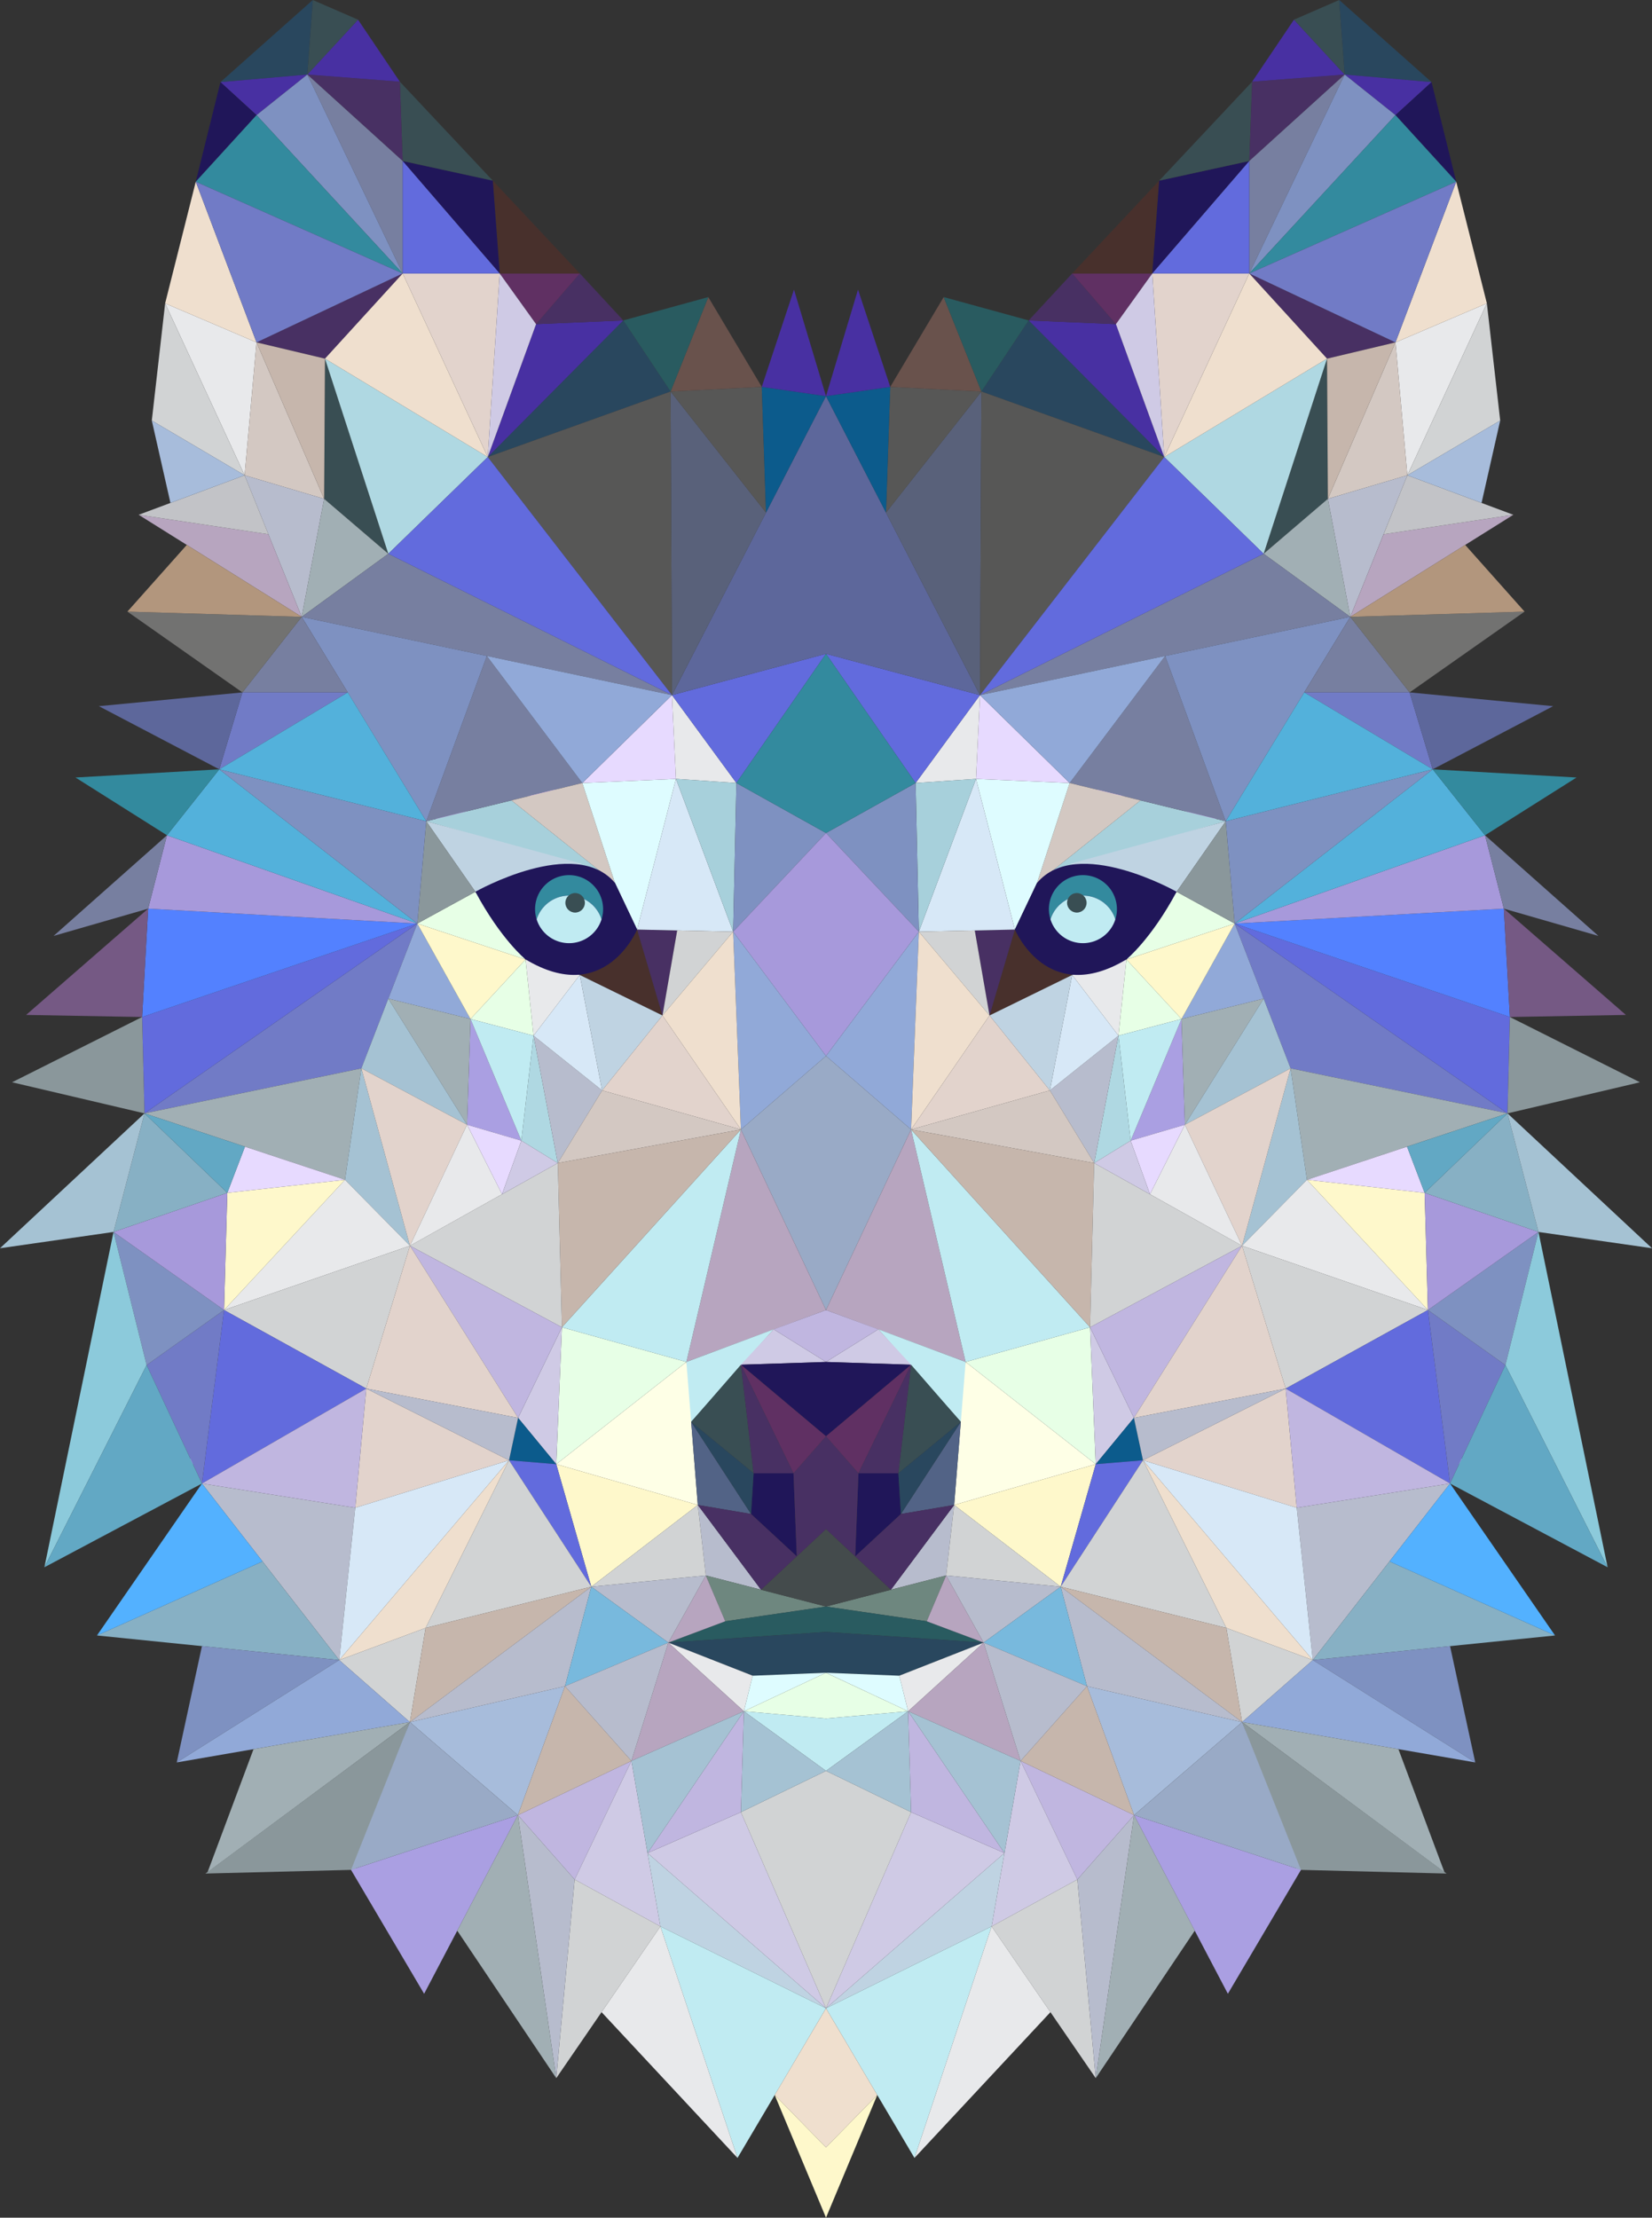 <svg xmlns="http://www.w3.org/2000/svg" viewBox="0 0 429.86 576.96"><rect x="0" y="0" width="429.86" height="576.96" fill="#333333" stroke="none"/><defs><style>.cls-1{fill:#e796ff;}.cls-2{fill:#29475e;}.cls-3{fill:#4830a2;}.cls-4{fill:#483063;}.cls-5{fill:#603063;}.cls-6{fill:#48302c;}.cls-7{fill:#201659;}.cls-8{fill:#394e53;}.cls-9{fill:#afd8e2;}.cls-10{fill:#efdfce;}.cls-11{fill:#e2d3cc;}.cls-12{fill:#cfcae5;}.cls-13{fill:#e8e9eb;}.cls-14{fill:#d3c8c2;}.cls-15{fill:#c6b6ac;}.cls-16{fill:#b7bccd;}.cls-17{fill:#a1afb4;}.cls-18{fill:#b7a5bf;}.cls-19{fill:#c2c3c7;}.cls-20{fill:#d1d3d4;}.cls-21{fill:#a7bcdb;}.cls-22{fill:#777fa0;}.cls-23{fill:#626bdd;}.cls-24{fill:#7e91c1;}.cls-25{fill:#338a9e;}.cls-26{fill:#a7d0db;}.cls-27{fill:#bfd3e2;}.cls-28{fill:#717bc6;}.cls-29{fill:#e7ffe6;}.cls-30{fill:#defcff;}.cls-31{fill:#e7daff;}.cls-32{fill:#d7e8f7;}.cls-33{fill:#a799db;}.cls-34{fill:#91a9d8;}.cls-35{fill:#99aac6;}.cls-36{fill:#5d679b;}.cls-37{fill:#59617a;}.cls-38{fill:#575756;}.cls-39{fill:#69524c;}.cls-40{fill:#0c5b8c;}.cls-41{fill:#295b60;}.cls-42{fill:#aa9fe2;}.cls-43{fill:#a5c2d3;}.cls-44{fill:#c0ebf2;}.cls-45{fill:#feffe6;}.cls-46{fill:#fef8cb;}.cls-47{fill:#c0b6e0;}.cls-48{fill:#6e877f;}.cls-49{fill:#444b4c;}.cls-50{fill:#526386;}.cls-51{fill:#87b0c4;}.cls-52{fill:#62a8c4;}.cls-53{fill:#8ccadb;}.cls-54{fill:#5381ff;}.cls-55{fill:#8a979b;}.cls-56{fill:#755984;}.cls-57{fill:#53b1db;}.cls-58{fill:#727271;}.cls-59{fill:#b2967d;}.cls-60{fill:#53b1ff;}.cls-61{fill:#78b9dd;}</style></defs><title>Asset 1</title><g id="Layer_2" data-name="Layer 2"><g id="Layer_1-2" data-name="Layer 1"><path class="cls-1" d="M148,204.71c-5.61,1.89-11.68.09-17.47,1.58s-11,4.07-16.51,6c-.86.29-.49,1.66.37,1.37,5.21-1.79,10.24-4,15.5-5.68,6.12-1.89,12.49.14,18.47-1.87C149.24,205.78,148.87,204.42,148,204.71Z"/><path class="cls-1" d="M121.27,234.15l-.47.47a.71.71,0,0,0,1,1l.47-.47A.71.71,0,0,0,121.27,234.15Z"/><path class="cls-1" d="M48.87,380a7.45,7.45,0,0,1-.84,2.95c-.4.82.82,1.54,1.22.71a9.17,9.17,0,0,0,1-3.66A.71.71,0,0,0,48.87,380Z"/><polygon class="cls-2" points="126.92 118.9 162.19 83.36 174.49 101.86 126.92 118.9"/><polygon class="cls-3" points="162.19 83.36 139.49 84.33 126.92 118.9 162.19 83.36"/><polygon class="cls-4" points="139.49 84.33 150.88 71.15 162.19 83.36 139.49 84.33"/><polygon class="cls-5" points="139.49 84.33 130.03 71.15 150.88 71.15 139.49 84.33"/><polygon class="cls-6" points="130.03 71.15 128.23 47 150.88 71.15 130.03 71.15"/><polygon class="cls-7" points="130.03 71.15 104.78 41.89 128.23 47 130.03 71.15"/><polygon class="cls-8" points="104.78 41.89 104.04 21.25 128.23 47 104.78 41.89"/><polygon class="cls-4" points="104.78 41.89 79.97 19.39 104.04 21.25 104.78 41.89"/><polygon class="cls-3" points="79.97 19.39 93.16 5.12 104.04 21.25 79.97 19.39"/><polygon class="cls-8" points="79.97 19.39 81.39 0 93.16 5.12 79.97 19.39"/><polygon class="cls-2" points="79.97 19.39 57.36 21.36 81.39 0 79.97 19.39"/><polygon class="cls-3" points="57.36 21.36 66.75 29.95 79.97 19.39 57.36 21.36"/><polygon class="cls-7" points="57.36 21.36 50.94 47.27 66.75 29.95 57.36 21.36"/><polygon class="cls-4" points="66.75 89.08 84.56 93.31 104.78 71.15 66.75 89.08"/><polygon class="cls-8" points="84.56 93.31 84.34 129.78 101.04 144.07 84.56 93.31"/><polygon class="cls-9" points="84.56 93.31 126.92 118.9 101.04 144.07 84.56 93.31"/><polygon class="cls-10" points="84.56 93.31 104.78 71.15 126.92 118.9 84.56 93.31"/><polygon class="cls-11" points="104.78 71.15 130.03 71.15 126.92 118.9 104.78 71.15"/><polygon class="cls-12" points="130.03 71.15 139.49 84.33 126.92 118.9 130.03 71.15"/><polygon class="cls-13" points="66.75 89.08 42.97 78.92 63.65 123.65 66.75 89.08"/><polygon class="cls-10" points="42.97 78.92 50.94 47.27 66.75 89.08 42.97 78.92"/><polygon class="cls-14" points="66.75 89.08 84.34 129.78 63.65 123.65 66.75 89.08"/><polygon class="cls-15" points="66.75 89.08 84.34 129.78 84.56 93.31 66.75 89.08"/><polygon class="cls-16" points="63.65 123.65 78.5 160.48 84.34 129.78 63.65 123.65"/><polygon class="cls-17" points="84.34 129.78 101.04 144.07 78.5 160.48 84.34 129.78"/><polygon class="cls-18" points="78.5 160.48 36.08 133.93 69.84 139 78.5 160.48"/><polygon class="cls-19" points="36.08 133.93 63.65 123.65 69.84 139 36.08 133.93"/><polygon class="cls-20" points="63.65 123.65 39.5 109.41 42.97 78.92 63.65 123.65"/><polygon class="cls-21" points="39.5 109.41 44.35 130.84 63.65 123.65 39.5 109.41"/><polygon class="cls-22" points="79.97 19.39 104.78 71.15 104.78 41.89 79.97 19.39"/><polygon class="cls-23" points="104.78 41.89 130.03 71.15 104.78 71.15 104.78 41.89"/><polygon class="cls-24" points="79.97 19.39 66.75 29.95 104.78 71.15 79.97 19.39"/><polygon class="cls-25" points="66.75 29.95 50.94 47.27 104.78 71.15 66.75 29.95"/><polygon class="cls-26" points="133.09 208.23 110.92 213.66 156 226.52 133.09 208.23"/><polygon class="cls-27" points="110.92 213.66 123.7 232.01 151.52 224.75 110.92 213.66"/><polygon class="cls-28" points="50.94 47.27 66.75 89.08 104.78 71.15 50.94 47.27"/><polygon class="cls-29" points="123.7 232.01 108.59 240.28 136.75 249.63 123.7 232.01"/><polygon class="cls-6" points="165.77 241.84 172.38 264.19 150.74 253.6 165.77 241.84"/><polygon class="cls-4" points="165.77 241.84 176.21 242.07 172.38 264.19 165.77 241.84"/><polygon class="cls-22" points="110.92 213.66 151.52 203.71 126.68 170.66 110.92 213.66"/><polygon class="cls-22" points="174.85 180.85 78.5 160.48 101.04 144.07 174.85 180.85"/><polygon class="cls-14" points="151.52 203.71 160.02 229.74 133.09 208.23 151.52 203.71"/><polygon class="cls-30" points="151.52 203.71 175.89 202.64 165.77 241.84 160.02 229.74 151.52 203.71"/><polygon class="cls-31" points="174.85 180.85 175.89 202.64 151.52 203.71 174.85 180.85"/><polygon class="cls-13" points="174.85 180.85 191.61 203.71 175.89 202.64 174.85 180.85"/><polygon class="cls-32" points="175.89 202.64 190.77 242.39 165.77 241.84 175.89 202.64"/><polygon class="cls-26" points="175.89 202.64 191.61 203.71 190.77 242.39 175.89 202.64"/><polygon class="cls-24" points="191.61 203.71 214.93 216.72 190.77 242.39 191.61 203.71"/><polygon class="cls-33" points="190.77 242.39 214.93 274.73 214.93 216.72 190.77 242.39"/><polygon class="cls-34" points="190.77 242.39 192.79 293.86 214.93 274.73 190.77 242.39"/><polygon class="cls-35" points="192.79 293.86 214.93 340.82 214.93 274.73 192.79 293.86"/><polygon class="cls-18" points="192.79 293.86 178.6 354.33 214.93 340.82 192.79 293.86"/><polygon class="cls-20" points="172.38 264.19 190.77 242.39 176.21 242.07 172.38 264.19"/><polygon class="cls-23" points="174.85 180.85 214.93 170.09 191.61 203.71 174.85 180.85"/><polygon class="cls-25" points="191.61 203.71 214.93 170.09 214.93 216.72 191.61 203.71"/><polygon class="cls-36" points="174.85 180.85 214.93 103.06 214.93 170.09 174.85 180.85"/><polygon class="cls-37" points="174.85 180.85 174.49 101.86 199.32 133.36 174.85 180.85"/><polygon class="cls-38" points="174.49 101.86 126.92 118.9 174.85 180.85 174.49 101.86"/><polygon class="cls-38" points="174.49 101.86 198.21 100.65 199.32 133.36 174.49 101.86"/><polygon class="cls-39" points="174.49 101.86 184.3 77.29 198.21 100.65 174.49 101.86"/><polygon class="cls-40" points="198.21 100.65 214.93 103.06 199.32 133.36 198.21 100.65"/><polygon class="cls-3" points="198.21 100.65 206.6 75.35 214.93 103.06 198.21 100.65"/><polygon class="cls-41" points="184.3 77.29 162.19 83.36 174.49 101.86 184.3 77.29"/><polygon class="cls-23" points="126.92 118.9 101.04 144.07 174.85 180.85 126.92 118.9"/><polygon class="cls-34" points="151.52 203.71 174.85 180.85 126.68 170.66 151.52 203.71"/><polygon class="cls-28" points="108.59 240.28 94.03 277.95 37.6 289.66 108.59 240.28"/><polygon class="cls-34" points="108.59 240.28 122.43 265.11 101.04 259.81 108.59 240.28"/><polygon class="cls-42" points="122.43 265.11 121.53 292.61 135.66 296.76 122.43 265.11"/><polygon class="cls-17" points="122.43 265.11 101.04 259.81 121.53 292.61 122.43 265.11"/><polygon class="cls-17" points="94.03 277.95 89.77 306.94 37.6 289.66 94.03 277.95"/><polygon class="cls-43" points="94.03 277.95 106.67 324.1 89.77 306.94 94.03 277.95"/><polygon class="cls-43" points="94.03 277.95 101.04 259.81 121.53 292.61 94.03 277.95"/><polygon class="cls-44" points="178.6 354.33 179.03 370.84 201.31 345.84 178.6 354.33"/><polygon class="cls-45" points="178.6 354.33 144.74 380.93 181.57 391.54 178.6 354.33"/><polygon class="cls-46" points="144.74 380.93 153.86 412.81 181.57 391.54 144.74 380.93"/><polygon class="cls-29" points="178.6 354.33 146.22 345.31 144.74 380.93 178.6 354.33"/><polygon class="cls-44" points="146.22 345.31 192.79 293.86 178.6 354.33 146.22 345.31"/><polygon class="cls-12" points="144.74 380.93 134.81 368.88 146.22 345.31 144.74 380.93"/><polygon class="cls-12" points="201.31 345.84 214.93 354.33 192.79 355.05 201.31 345.84"/><polygon class="cls-47" points="201.31 345.84 214.93 340.82 214.93 354.33 201.31 345.84"/><polygon class="cls-40" points="134.81 368.88 132.45 379.91 144.74 380.93 134.81 368.88"/><polygon class="cls-23" points="132.45 379.91 153.86 412.81 144.74 380.93 132.45 379.91"/><polygon class="cls-16" points="181.57 391.54 198.02 413.58 183.66 409.88 181.57 391.54"/><polygon class="cls-13" points="138.83 269.44 150.86 253.66 136.75 249.63 138.83 269.44"/><polygon class="cls-20" points="181.57 391.54 183.66 409.88 153.86 412.81 181.57 391.54"/><path class="cls-16" d="M183.66,409.88"/><polygon class="cls-48" points="214.93 417.97 183.66 409.88 188.72 421.8 214.93 417.97"/><polygon class="cls-41" points="188.72 421.8 173.91 427.35 214.93 424.57 214.93 417.97 188.72 421.8"/><polygon class="cls-2" points="173.91 427.35 195.85 435.96 214.93 435.19 214.93 424.57 173.91 427.35"/><polygon class="cls-18" points="183.66 409.88 173.91 427.35 188.72 421.8 183.66 409.88"/><polygon class="cls-16" points="183.66 409.88 153.86 412.81 173.91 427.35 183.66 409.88"/><polygon class="cls-46" points="108.59 240.28 136.75 249.63 122.43 265.11 108.59 240.28"/><polygon class="cls-29" points="136.75 249.63 138.83 269.44 122.43 265.11 136.75 249.63"/><polygon class="cls-44" points="138.83 269.44 135.66 296.76 122.43 265.11 138.83 269.44"/><polygon class="cls-9" points="138.83 269.44 145.14 302.59 135.66 296.76 138.83 269.44"/><polygon class="cls-16" points="138.83 269.44 156.68 283.69 145.14 302.59 138.83 269.44"/><path class="cls-7" d="M123.7,232s25.93-14.71,36.33-2.28l5.75,12.1s-8.35,20.19-29,7.79C136.75,249.63,130.29,244.31,123.7,232Z"/><path class="cls-25" d="M148.08,233a8.85,8.85,0,0,1,8.44,6.19,8.85,8.85,0,1,0-16.88,0A8.85,8.85,0,0,1,148.08,233Z"/><path class="cls-44" d="M148.08,245.38a8.85,8.85,0,0,0,8.44-6.19,8.85,8.85,0,0,0-16.88,0A8.85,8.85,0,0,0,148.08,245.38Z"/><circle class="cls-8" cx="149.65" cy="234.88" r="2.54"/><polygon class="cls-32" points="138.83 269.44 156.68 283.69 150.86 253.66 138.83 269.44"/><polygon class="cls-27" points="150.86 253.66 172.38 264.19 156.68 283.69 150.86 253.66"/><polygon class="cls-10" points="172.38 264.19 190.77 242.39 192.79 293.86 172.38 264.19"/><polygon class="cls-11" points="172.38 264.19 156.68 283.69 192.79 293.86 172.38 264.19"/><polygon class="cls-14" points="156.68 283.69 145.14 302.59 192.79 293.86 156.68 283.69"/><polygon class="cls-15" points="145.14 302.59 146.22 345.31 192.79 293.86 145.14 302.59"/><polygon class="cls-20" points="106.67 324.1 145.14 302.59 146.22 345.31 106.67 324.1"/><polygon class="cls-11" points="121.53 292.61 106.67 324.1 94.03 277.95 121.53 292.61"/><polygon class="cls-13" points="121.53 292.61 130.63 310.7 106.67 324.1 121.53 292.61"/><polygon class="cls-13" points="89.77 306.94 58.3 340.82 106.67 324.1 89.77 306.94"/><polygon class="cls-46" points="89.77 306.94 59.15 310.34 58.3 340.82 89.77 306.94"/><polygon class="cls-31" points="59.15 310.34 63.74 298.32 89.77 306.94 59.15 310.34"/><polygon class="cls-31" points="135.66 296.76 130.63 310.7 121.53 292.61 135.66 296.76"/><polygon class="cls-12" points="135.66 296.76 145.14 302.59 130.63 310.7 135.66 296.76"/><polygon class="cls-47" points="134.81 368.88 106.67 324.1 146.22 345.31 134.81 368.88"/><polygon class="cls-20" points="106.67 324.1 95.31 361.26 58.3 340.82 106.67 324.1"/><polygon class="cls-11" points="106.67 324.1 134.81 368.88 95.31 361.26 106.67 324.1"/><polygon class="cls-11" points="132.45 379.91 92.44 392.27 95.31 361.26 132.45 379.91"/><polygon class="cls-49" points="198.02 413.6 214.93 397.82 214.93 417.97 198.02 413.6"/><polygon class="cls-7" points="207.33 404.91 195.42 393.88 196.09 383.29 206.47 383.29 207.33 404.91"/><polygon class="cls-50" points="181.57 391.54 195.42 393.88 179.85 369.92 181.57 391.54"/><polygon class="cls-8" points="196.09 383.29 192.79 355.05 179.85 369.92 196.09 383.29"/><polygon class="cls-7" points="192.79 355.05 214.93 373.66 214.93 354.33 192.79 355.05"/><polygon class="cls-4" points="214.93 373.66 206.47 383.29 207.33 404.91 214.93 397.82 214.93 373.66"/><polygon class="cls-5" points="206.47 383.29 192.79 355.05 214.93 373.66 206.47 383.29"/><polygon class="cls-4" points="196.09 383.29 192.79 355.05 206.47 383.29 196.09 383.29"/><polygon class="cls-2" points="196.09 383.29 195.42 393.88 179.85 369.92 196.09 383.29"/><polygon class="cls-4" points="181.57 391.54 198.02 413.6 207.33 404.91 195.42 393.88 181.57 391.54"/><polygon class="cls-23" points="95.31 361.26 58.3 340.82 52.55 385.96 95.31 361.26"/><polygon class="cls-28" points="58.3 340.82 38.15 355.14 52.55 385.96 58.3 340.82"/><polygon class="cls-24" points="38.15 355.14 29.54 320.51 58.3 340.82 38.15 355.14"/><polygon class="cls-33" points="29.54 320.51 59.15 310.34 58.3 340.82 29.54 320.51"/><polygon class="cls-51" points="29.54 320.51 37.6 289.66 59.15 310.34 29.54 320.51"/><polygon class="cls-52" points="37.6 289.66 59.15 310.34 63.74 298.32 37.6 289.66"/><polygon class="cls-53" points="29.54 320.51 11.55 407.75 38.15 355.14 29.54 320.51"/><polygon class="cls-52" points="38.15 355.14 52.55 385.96 11.55 407.75 38.15 355.14"/><polygon class="cls-43" points="29.54 320.51 0 324.75 37.6 289.66 29.54 320.51"/><polygon class="cls-23" points="108.59 240.28 36.98 264.59 37.6 289.66 108.59 240.28"/><polygon class="cls-54" points="36.98 264.59 38.55 236.4 108.59 240.28 36.98 264.59"/><polygon class="cls-55" points="108.59 240.28 110.92 213.66 123.7 232.01 108.59 240.28"/><polygon class="cls-55" points="36.98 264.59 3.14 281.57 37.6 289.66 36.98 264.59"/><polygon class="cls-56" points="36.98 264.59 6.79 264.05 38.55 236.4 36.98 264.59"/><polygon class="cls-33" points="38.55 236.4 43.45 217.31 108.59 240.28 38.55 236.4"/><polygon class="cls-24" points="78.5 160.48 110.92 213.66 126.68 170.66 78.5 160.48"/><polygon class="cls-22" points="78.5 160.48 63.07 180.14 90.49 180.14 78.5 160.48"/><polygon class="cls-28" points="63.07 180.14 57.06 200.15 90.49 180.14 63.07 180.14"/><polygon class="cls-57" points="57.06 200.15 108.59 240.28 43.45 217.31 57.06 200.15"/><polygon class="cls-24" points="57.06 200.15 110.92 213.66 108.59 240.28 57.06 200.15"/><polygon class="cls-57" points="57.06 200.15 90.49 180.14 110.92 213.66 57.06 200.15"/><polygon class="cls-36" points="57.06 200.15 25.73 183.72 63.07 180.14 57.06 200.15"/><polygon class="cls-25" points="57.06 200.15 19.64 202.28 43.45 217.31 57.06 200.15"/><polygon class="cls-22" points="43.45 217.31 13.95 243.49 38.55 236.4 43.45 217.31"/><polygon class="cls-58" points="78.5 160.48 63.07 180.14 33.15 159.12 78.5 160.48"/><polygon class="cls-59" points="33.15 159.12 48.6 141.77 78.5 160.48 33.15 159.12"/><polygon class="cls-16" points="52.55 385.96 88.27 431.89 92.44 392.27 52.55 385.96"/><polygon class="cls-47" points="95.31 361.26 92.44 392.27 52.55 385.96 95.31 361.26"/><polygon class="cls-32" points="88.27 431.89 132.45 379.91 92.44 392.27 88.27 431.89"/><polygon class="cls-10" points="132.45 379.91 110.75 423.53 88.27 431.89 132.45 379.91"/><polygon class="cls-20" points="132.45 379.91 153.86 412.81 110.75 423.53 132.45 379.91"/><polygon class="cls-20" points="88.27 431.89 106.66 448.03 110.75 423.53 88.27 431.89"/><polygon class="cls-51" points="88.27 431.89 25.23 425.49 68.31 406.23 88.27 431.89"/><polygon class="cls-60" points="52.55 385.96 25.23 425.49 68.31 406.23 52.55 385.96"/><polygon class="cls-24" points="88.27 431.89 45.99 458.52 52.55 428.26 88.27 431.89"/><polygon class="cls-34" points="88.27 431.89 106.66 448.03 45.99 458.52 88.27 431.89"/><polygon class="cls-15" points="106.66 448.03 153.86 412.81 110.75 423.53 106.66 448.03"/><polygon class="cls-17" points="106.66 448.03 54 487.1 65.97 455.07 106.66 448.03"/><polygon class="cls-55" points="106.66 448.03 92.44 486.45 53.46 487.43 106.66 448.03"/><polygon class="cls-21" points="106.66 448.03 134.76 472.23 147.01 438.69 106.66 448.03"/><polygon class="cls-16" points="153.86 412.81 147.01 438.69 106.66 448.03 153.86 412.81"/><polygon class="cls-13" points="173.91 427.35 193.56 445.21 195.85 435.96 173.91 427.35"/><polygon class="cls-30" points="195.85 435.96 214.93 435.19 193.56 445.21 195.85 435.96"/><polygon class="cls-29" points="193.56 445.21 214.93 447.1 214.93 435.19 193.56 445.21"/><polygon class="cls-44" points="193.56 445.21 214.93 460.72 214.93 447.1 193.56 445.21"/><polygon class="cls-47" points="164.3 458.13 134.76 472.23 149.53 488.98 164.3 458.13"/><polygon class="cls-12" points="164.3 458.13 171.84 501.19 149.53 488.98 164.3 458.13"/><polygon class="cls-27" points="171.84 501.19 214.93 522.49 168.5 482.1 171.84 501.19"/><polygon class="cls-44" points="171.84 501.19 191.9 561.42 214.93 522.49 171.84 501.19"/><polygon class="cls-20" points="171.84 501.19 144.74 540.66 149.53 488.98 171.84 501.19"/><polygon class="cls-13" points="171.84 501.19 156.53 523.49 191.9 561.42 171.84 501.19"/><polygon class="cls-10" points="214.93 522.49 201.58 545.05 214.93 558.68 214.93 522.49"/><polygon class="cls-46" points="201.58 545.05 214.93 576.96 214.93 558.68 201.58 545.05"/><polygon class="cls-12" points="168.5 482.1 192.79 471.46 214.93 522.49 168.5 482.1"/><polygon class="cls-20" points="192.79 471.46 214.93 460.72 214.93 522.49 192.79 471.46"/><polygon class="cls-43" points="193.56 445.21 192.79 471.46 214.93 460.72 193.56 445.21"/><polygon class="cls-47" points="193.56 445.21 168.5 482.1 192.79 471.46 193.56 445.21"/><polygon class="cls-18" points="173.91 427.35 164.3 458.13 193.56 445.21 173.91 427.35"/><polygon class="cls-43" points="193.56 445.21 168.5 482.1 164.3 458.13 193.56 445.21"/><polygon class="cls-61" points="153.86 412.81 173.91 427.35 147.01 438.69 153.86 412.81"/><polygon class="cls-42" points="134.76 472.23 110.36 518.71 91.34 486.48 134.76 472.23"/><polygon class="cls-16" points="134.76 472.23 144.74 540.66 149.53 488.98 134.76 472.23"/><polygon class="cls-17" points="134.76 472.23 118.98 502.29 144.74 540.66 134.76 472.23"/><polygon class="cls-35" points="106.66 448.03 134.76 472.23 91.34 486.48 106.66 448.03"/><polygon class="cls-15" points="147.01 438.69 164.3 458.13 134.76 472.23 147.01 438.69"/><polygon class="cls-16" points="147.01 438.69 173.91 427.35 164.3 458.13 147.01 438.69"/><polygon class="cls-16" points="134.81 368.88 132.45 379.91 95.31 361.26 134.81 368.88"/><path class="cls-1" d="M281.85,204.71c5.61,1.89,11.68.09,17.47,1.58s11,4.07,16.51,6c.86.29.49,1.66-.37,1.37-5.21-1.79-10.24-4-15.5-5.68-6.12-1.89-12.49.14-18.47-1.87C280.61,205.78,281,204.42,281.85,204.71Z"/><path class="cls-1" d="M308.59,234.15l.47.47a.71.71,0,0,1-1,1l-.47-.47A.71.71,0,0,1,308.59,234.15Z"/><path class="cls-1" d="M381,380a7.49,7.49,0,0,0,.85,2.95c.4.82-.82,1.54-1.22.71a9.14,9.14,0,0,1-1-3.66A.71.71,0,0,1,381,380Z"/><polygon class="cls-2" points="302.94 118.9 267.67 83.36 255.37 101.86 302.94 118.9"/><polygon class="cls-3" points="267.67 83.36 290.37 84.33 302.94 118.9 267.67 83.36"/><polygon class="cls-4" points="290.37 84.33 278.98 71.15 267.67 83.36 290.37 84.33"/><polygon class="cls-5" points="290.37 84.33 299.83 71.15 278.98 71.15 290.37 84.33"/><polygon class="cls-6" points="299.83 71.15 301.63 47 278.98 71.15 299.83 71.15"/><polygon class="cls-7" points="299.83 71.15 325.07 41.89 301.63 47 299.83 71.15"/><polygon class="cls-8" points="325.07 41.89 325.82 21.25 301.63 47 325.07 41.89"/><polygon class="cls-4" points="325.07 41.89 349.89 19.39 325.82 21.25 325.07 41.89"/><polygon class="cls-3" points="349.89 19.39 336.7 5.12 325.82 21.25 349.89 19.39"/><polygon class="cls-8" points="349.89 19.39 348.47 0 336.7 5.12 349.89 19.39"/><polygon class="cls-2" points="349.89 19.39 372.5 21.36 348.47 0 349.89 19.39"/><polygon class="cls-3" points="372.5 21.36 363.11 29.95 349.89 19.39 372.5 21.36"/><polygon class="cls-7" points="372.5 21.36 378.92 47.27 363.11 29.95 372.5 21.36"/><polygon class="cls-4" points="363.11 89.08 345.3 93.31 325.07 71.15 363.11 89.08"/><polygon class="cls-8" points="345.3 93.31 345.52 129.78 328.81 144.07 345.3 93.31"/><polygon class="cls-9" points="345.3 93.31 302.94 118.9 328.81 144.07 345.3 93.31"/><polygon class="cls-10" points="345.3 93.31 325.07 71.15 302.94 118.9 345.3 93.31"/><polygon class="cls-11" points="325.07 71.15 299.83 71.15 302.94 118.9 325.07 71.15"/><polygon class="cls-12" points="299.83 71.15 290.37 84.33 302.94 118.9 299.83 71.15"/><polygon class="cls-13" points="363.11 89.08 386.89 78.92 366.2 123.65 363.11 89.08"/><polygon class="cls-10" points="386.89 78.92 378.92 47.27 363.11 89.08 386.89 78.92"/><polygon class="cls-14" points="363.11 89.08 345.52 129.78 366.2 123.65 363.11 89.08"/><polygon class="cls-15" points="363.11 89.08 345.52 129.78 345.3 93.31 363.11 89.08"/><polygon class="cls-16" points="366.2 123.65 351.35 160.48 345.52 129.78 366.2 123.65"/><polygon class="cls-17" points="345.52 129.78 328.81 144.07 351.35 160.48 345.52 129.78"/><polygon class="cls-18" points="351.35 160.48 393.78 133.93 360.02 139 351.35 160.48"/><polygon class="cls-19" points="393.78 133.93 366.2 123.65 360.02 139 393.78 133.93"/><polygon class="cls-20" points="366.2 123.65 390.36 109.41 386.89 78.92 366.2 123.65"/><polygon class="cls-21" points="390.36 109.41 385.51 130.84 366.2 123.65 390.36 109.41"/><polygon class="cls-22" points="349.89 19.39 325.07 71.15 325.07 41.89 349.89 19.39"/><polygon class="cls-23" points="325.07 41.89 299.83 71.15 325.07 71.15 325.07 41.89"/><polygon class="cls-24" points="349.89 19.39 363.11 29.95 325.07 71.15 349.89 19.39"/><polygon class="cls-25" points="363.11 29.95 378.92 47.27 325.07 71.15 363.11 29.95"/><polygon class="cls-26" points="296.76 208.23 318.94 213.66 273.86 226.52 296.76 208.23"/><polygon class="cls-27" points="318.94 213.66 306.16 232.01 278.33 224.75 318.94 213.66"/><polygon class="cls-28" points="378.92 47.27 363.11 89.08 325.07 71.15 378.92 47.27"/><polygon class="cls-29" points="306.16 232.01 321.27 240.28 293.11 249.63 306.16 232.01"/><polygon class="cls-6" points="264.08 241.84 257.48 264.19 279.12 253.6 264.08 241.84"/><polygon class="cls-4" points="264.08 241.84 253.64 242.07 257.48 264.19 264.08 241.84"/><polygon class="cls-22" points="318.94 213.66 278.33 203.71 303.18 170.66 318.94 213.66"/><polygon class="cls-22" points="255 180.85 351.35 160.48 328.81 144.07 255 180.85"/><polygon class="cls-14" points="278.33 203.71 269.83 229.74 296.76 208.23 278.33 203.71"/><polygon class="cls-30" points="278.33 203.71 253.96 202.64 264.08 241.84 269.83 229.74 278.33 203.71"/><polygon class="cls-31" points="255 180.85 253.96 202.64 278.33 203.71 255 180.85"/><polygon class="cls-13" points="255 180.85 238.25 203.71 253.96 202.64 255 180.85"/><polygon class="cls-32" points="253.96 202.64 239.09 242.39 264.08 241.84 253.96 202.64"/><polygon class="cls-26" points="253.96 202.64 238.25 203.71 239.09 242.39 253.96 202.64"/><polygon class="cls-24" points="238.25 203.71 214.93 216.72 239.09 242.39 238.25 203.71"/><polygon class="cls-33" points="239.09 242.39 214.93 274.73 214.93 216.72 239.09 242.39"/><polygon class="cls-34" points="239.09 242.39 237.07 293.86 214.93 274.73 239.09 242.39"/><polygon class="cls-35" points="237.07 293.86 214.93 340.82 214.93 274.73 237.07 293.86"/><polygon class="cls-18" points="237.07 293.86 251.26 354.33 214.93 340.82 237.07 293.86"/><polygon class="cls-20" points="257.48 264.19 239.09 242.39 253.64 242.07 257.48 264.19"/><polygon class="cls-23" points="255 180.85 214.93 170.09 238.25 203.71 255 180.85"/><polygon class="cls-25" points="238.25 203.71 214.93 170.09 214.93 216.72 238.25 203.71"/><polygon class="cls-36" points="255 180.85 214.93 103.06 214.93 170.09 255 180.85"/><polygon class="cls-37" points="255 180.85 255.37 101.86 230.54 133.36 255 180.85"/><polygon class="cls-38" points="255.37 101.86 302.94 118.9 255 180.85 255.37 101.86"/><polygon class="cls-38" points="255.37 101.86 231.65 100.65 230.54 133.36 255.37 101.86"/><polygon class="cls-39" points="255.37 101.86 245.55 77.29 231.65 100.65 255.37 101.86"/><polygon class="cls-40" points="231.65 100.65 214.93 103.06 230.54 133.36 231.65 100.65"/><polygon class="cls-3" points="231.65 100.65 223.26 75.35 214.93 103.06 231.65 100.65"/><polygon class="cls-41" points="245.55 77.29 267.67 83.36 255.37 101.86 245.55 77.29"/><polygon class="cls-23" points="302.94 118.9 328.81 144.07 255 180.85 302.94 118.9"/><polygon class="cls-34" points="278.33 203.71 255 180.85 303.18 170.66 278.33 203.71"/><polygon class="cls-28" points="321.27 240.28 335.82 277.95 392.26 289.66 321.27 240.28"/><polygon class="cls-34" points="321.27 240.28 307.43 265.11 328.81 259.81 321.27 240.28"/><polygon class="cls-42" points="307.43 265.11 308.32 292.61 294.2 296.76 307.43 265.11"/><polygon class="cls-17" points="307.43 265.11 328.81 259.81 308.32 292.61 307.43 265.11"/><polygon class="cls-17" points="335.82 277.95 340.08 306.94 392.26 289.66 335.82 277.95"/><polygon class="cls-43" points="335.82 277.95 323.19 324.1 340.08 306.94 335.82 277.95"/><polygon class="cls-43" points="335.82 277.95 328.81 259.81 308.32 292.61 335.82 277.95"/><polygon class="cls-44" points="251.26 354.33 250.83 370.84 228.55 345.84 251.26 354.33"/><polygon class="cls-45" points="251.26 354.33 285.12 380.93 248.28 391.54 251.26 354.33"/><polygon class="cls-46" points="285.12 380.93 276 412.81 248.28 391.54 285.12 380.93"/><polygon class="cls-29" points="251.26 354.33 283.64 345.31 285.12 380.93 251.26 354.33"/><polygon class="cls-44" points="283.64 345.31 237.07 293.86 251.26 354.33 283.64 345.31"/><polygon class="cls-12" points="285.12 380.93 295.05 368.88 283.64 345.31 285.12 380.93"/><polygon class="cls-12" points="228.55 345.84 214.93 354.33 237.07 355.05 228.55 345.84"/><polygon class="cls-47" points="228.55 345.84 214.93 340.82 214.93 354.33 228.55 345.84"/><polygon class="cls-40" points="295.05 368.88 297.41 379.91 285.12 380.93 295.05 368.88"/><polygon class="cls-23" points="297.41 379.91 276 412.81 285.12 380.93 297.41 379.91"/><polygon class="cls-16" points="248.28 391.54 231.83 413.58 246.19 409.88 248.28 391.54"/><polygon class="cls-13" points="291.03 269.44 278.99 253.66 293.11 249.63 291.03 269.44"/><polygon class="cls-20" points="248.28 391.54 246.19 409.88 276 412.81 248.28 391.54"/><path class="cls-16" d="M246.2,409.88"/><polygon class="cls-48" points="214.93 417.97 246.19 409.88 241.14 421.8 214.93 417.97"/><polygon class="cls-41" points="241.14 421.8 255.94 427.35 214.93 424.57 214.93 417.97 241.14 421.8"/><polygon class="cls-2" points="255.94 427.35 234 435.96 214.93 435.19 214.93 424.57 255.94 427.35"/><polygon class="cls-18" points="246.19 409.88 255.94 427.35 241.14 421.8 246.19 409.88"/><polygon class="cls-16" points="246.19 409.88 276 412.81 255.94 427.35 246.19 409.88"/><polygon class="cls-46" points="321.27 240.28 293.11 249.63 307.43 265.11 321.27 240.28"/><polygon class="cls-29" points="293.11 249.63 291.03 269.44 307.43 265.11 293.11 249.63"/><polygon class="cls-44" points="291.03 269.44 294.2 296.76 307.43 265.11 291.03 269.44"/><polygon class="cls-9" points="291.03 269.44 284.71 302.59 294.2 296.76 291.03 269.44"/><polygon class="cls-16" points="291.03 269.44 273.18 283.69 284.71 302.59 291.03 269.44"/><path class="cls-7" d="M306.16,232s-25.93-14.71-36.33-2.28l-5.75,12.1s8.35,20.19,29,7.79C293.11,249.63,299.57,244.31,306.16,232Z"/><path class="cls-25" d="M281.78,233a8.85,8.85,0,0,0-8.44,6.19,8.85,8.85,0,1,1,16.88,0A8.85,8.85,0,0,0,281.78,233Z"/><path class="cls-44" d="M281.78,245.38a8.85,8.85,0,0,1-8.44-6.19,8.85,8.85,0,0,1,16.88,0A8.85,8.85,0,0,1,281.78,245.38Z"/><circle class="cls-8" cx="280.2" cy="234.88" r="2.54"/><polygon class="cls-32" points="291.03 269.44 273.18 283.69 278.99 253.66 291.03 269.44"/><polygon class="cls-27" points="278.99 253.66 257.48 264.19 273.18 283.69 278.99 253.66"/><polygon class="cls-10" points="257.48 264.19 239.09 242.39 237.07 293.86 257.48 264.19"/><polygon class="cls-11" points="257.48 264.19 273.18 283.69 237.07 293.86 257.48 264.19"/><polygon class="cls-14" points="273.18 283.69 284.71 302.59 237.07 293.86 273.18 283.69"/><polygon class="cls-15" points="284.71 302.59 283.64 345.31 237.07 293.86 284.71 302.59"/><polygon class="cls-20" points="323.19 324.1 284.71 302.59 283.64 345.31 323.19 324.1"/><polygon class="cls-11" points="308.32 292.61 323.19 324.1 335.82 277.95 308.32 292.61"/><polygon class="cls-13" points="308.32 292.61 299.23 310.7 323.19 324.1 308.32 292.61"/><polygon class="cls-13" points="340.08 306.94 371.55 340.82 323.19 324.1 340.08 306.94"/><polygon class="cls-46" points="340.08 306.94 370.7 310.34 371.55 340.82 340.08 306.94"/><polygon class="cls-31" points="370.7 310.34 366.12 298.32 340.08 306.94 370.7 310.34"/><polygon class="cls-31" points="294.2 296.76 299.23 310.7 308.32 292.61 294.2 296.76"/><polygon class="cls-12" points="294.2 296.76 284.71 302.59 299.23 310.7 294.2 296.76"/><polygon class="cls-47" points="295.05 368.88 323.19 324.1 283.64 345.31 295.05 368.88"/><polygon class="cls-20" points="323.19 324.1 334.54 361.26 371.55 340.82 323.19 324.1"/><polygon class="cls-11" points="323.19 324.1 295.05 368.88 334.54 361.26 323.19 324.1"/><polygon class="cls-11" points="297.41 379.91 337.42 392.27 334.54 361.26 297.41 379.91"/><polygon class="cls-49" points="231.83 413.6 214.93 397.82 214.93 417.97 231.83 413.6"/><polygon class="cls-7" points="222.53 404.91 234.43 393.88 233.76 383.29 223.38 383.29 222.53 404.91"/><polygon class="cls-50" points="248.28 391.54 234.43 393.88 250.01 369.92 248.28 391.54"/><polygon class="cls-8" points="233.76 383.29 237.07 355.05 250.01 369.92 233.76 383.29"/><polygon class="cls-7" points="237.07 355.05 214.93 373.66 214.93 354.33 237.07 355.05"/><polygon class="cls-4" points="214.93 373.66 223.38 383.29 222.53 404.91 214.93 397.82 214.93 373.66"/><polygon class="cls-5" points="223.38 383.29 237.07 355.05 214.93 373.66 223.38 383.29"/><polygon class="cls-4" points="233.76 383.29 237.07 355.05 223.38 383.29 233.76 383.29"/><polygon class="cls-2" points="233.76 383.29 234.43 393.88 250.01 369.92 233.76 383.29"/><polygon class="cls-4" points="248.28 391.54 231.83 413.6 222.53 404.91 234.43 393.88 248.28 391.54"/><polygon class="cls-23" points="334.54 361.26 371.55 340.82 377.31 385.96 334.54 361.26"/><polygon class="cls-28" points="371.55 340.82 391.71 355.14 377.31 385.96 371.55 340.82"/><polygon class="cls-24" points="391.71 355.14 400.32 320.51 371.55 340.82 391.71 355.14"/><polygon class="cls-33" points="400.32 320.51 370.7 310.34 371.55 340.82 400.32 320.51"/><polygon class="cls-51" points="400.32 320.51 392.26 289.66 370.7 310.34 400.32 320.51"/><polygon class="cls-52" points="392.26 289.66 370.7 310.34 366.12 298.32 392.26 289.66"/><polygon class="cls-53" points="400.32 320.51 418.31 407.75 391.71 355.14 400.32 320.51"/><polygon class="cls-52" points="391.71 355.14 377.31 385.96 418.31 407.75 391.71 355.14"/><polygon class="cls-43" points="400.32 320.51 429.86 324.75 392.26 289.66 400.32 320.51"/><polygon class="cls-23" points="321.27 240.28 392.88 264.59 392.26 289.66 321.27 240.28"/><polygon class="cls-54" points="392.88 264.59 391.31 236.4 321.27 240.28 392.88 264.59"/><polygon class="cls-55" points="321.27 240.28 318.94 213.66 306.16 232.01 321.27 240.28"/><polygon class="cls-55" points="392.88 264.59 426.71 281.57 392.26 289.66 392.88 264.59"/><polygon class="cls-56" points="392.88 264.59 423.07 264.05 391.31 236.4 392.88 264.59"/><polygon class="cls-33" points="391.31 236.4 386.41 217.31 321.27 240.28 391.31 236.4"/><polygon class="cls-24" points="351.35 160.48 318.94 213.66 303.18 170.66 351.35 160.48"/><polygon class="cls-22" points="351.35 160.48 366.79 180.14 339.37 180.14 351.35 160.48"/><polygon class="cls-28" points="366.79 180.14 372.8 200.15 339.37 180.14 366.79 180.14"/><polygon class="cls-57" points="372.8 200.15 321.27 240.28 386.41 217.31 372.8 200.15"/><polygon class="cls-24" points="372.8 200.15 318.94 213.66 321.27 240.28 372.8 200.15"/><polygon class="cls-57" points="372.8 200.15 339.37 180.14 318.94 213.66 372.8 200.15"/><polygon class="cls-36" points="372.8 200.15 404.13 183.72 366.79 180.14 372.8 200.15"/><polygon class="cls-25" points="372.8 200.15 410.22 202.28 386.41 217.31 372.8 200.15"/><polygon class="cls-22" points="386.41 217.31 415.91 243.49 391.31 236.4 386.41 217.31"/><polygon class="cls-58" points="351.35 160.48 366.79 180.14 396.7 159.12 351.35 160.48"/><polygon class="cls-59" points="396.7 159.12 381.25 141.77 351.35 160.48 396.7 159.12"/><polygon class="cls-16" points="377.31 385.96 341.59 431.89 337.42 392.27 377.31 385.96"/><polygon class="cls-47" points="334.54 361.26 337.42 392.27 377.31 385.96 334.54 361.26"/><polygon class="cls-32" points="341.59 431.89 297.41 379.91 337.42 392.27 341.59 431.89"/><polygon class="cls-10" points="297.41 379.91 319.1 423.53 341.59 431.89 297.41 379.91"/><polygon class="cls-20" points="297.41 379.91 276 412.81 319.1 423.53 297.41 379.91"/><polygon class="cls-20" points="341.59 431.89 323.2 448.03 319.1 423.53 341.59 431.89"/><polygon class="cls-51" points="341.59 431.89 404.63 425.49 361.55 406.23 341.59 431.89"/><polygon class="cls-60" points="377.31 385.96 404.63 425.49 361.55 406.23 377.31 385.96"/><polygon class="cls-24" points="341.59 431.89 383.87 458.52 377.31 428.26 341.59 431.89"/><polygon class="cls-34" points="341.59 431.89 323.2 448.03 383.87 458.52 341.59 431.89"/><polygon class="cls-15" points="323.2 448.03 276 412.81 319.1 423.53 323.2 448.03"/><polygon class="cls-17" points="323.2 448.03 375.86 487.1 363.88 455.07 323.2 448.03"/><polygon class="cls-55" points="323.2 448.03 337.42 486.45 376.39 487.43 323.2 448.03"/><polygon class="cls-21" points="323.2 448.03 295.09 472.23 282.84 438.69 323.2 448.03"/><polygon class="cls-16" points="276 412.81 282.84 438.69 323.2 448.03 276 412.81"/><polygon class="cls-13" points="255.94 427.35 236.3 445.21 234 435.96 255.94 427.35"/><polygon class="cls-30" points="234 435.96 214.93 435.19 236.3 445.21 234 435.96"/><polygon class="cls-29" points="236.3 445.21 214.93 447.1 214.9 435.19 236.3 445.21"/><polygon class="cls-44" points="236.3 445.21 214.93 460.72 214.93 447.1 236.3 445.21"/><polygon class="cls-47" points="265.56 458.13 295.09 472.23 280.33 488.98 265.56 458.13"/><polygon class="cls-12" points="265.56 458.13 258.02 501.19 280.33 488.98 265.56 458.13"/><polygon class="cls-27" points="258.02 501.19 214.93 522.49 261.36 482.1 258.02 501.19"/><polygon class="cls-44" points="258.02 501.19 237.95 561.42 214.93 522.49 258.02 501.19"/><polygon class="cls-20" points="258.02 501.19 285.12 540.66 280.33 488.98 258.02 501.19"/><polygon class="cls-13" points="258.02 501.19 273.33 523.49 237.95 561.42 258.02 501.19"/><polygon class="cls-10" points="214.93 522.49 228.27 545.05 214.93 558.68 214.93 522.49"/><polygon class="cls-46" points="228.27 545.05 214.93 576.96 214.93 558.68 228.27 545.05"/><polygon class="cls-12" points="261.36 482.1 237.07 471.46 214.93 522.49 261.36 482.1"/><polygon class="cls-20" points="237.07 471.46 214.93 460.72 214.93 522.49 237.07 471.46"/><polygon class="cls-43" points="236.3 445.21 237.07 471.46 214.93 460.72 236.3 445.21"/><polygon class="cls-47" points="236.3 445.21 261.36 482.1 237.07 471.46 236.3 445.21"/><polygon class="cls-18" points="255.94 427.35 265.56 458.13 236.3 445.21 255.94 427.35"/><polygon class="cls-43" points="236.3 445.21 261.36 482.1 265.56 458.13 236.3 445.21"/><polygon class="cls-61" points="276 412.81 255.94 427.35 282.84 438.69 276 412.81"/><polygon class="cls-42" points="295.09 472.23 319.5 518.71 338.52 486.48 295.09 472.23"/><polygon class="cls-16" points="295.09 472.23 285.12 540.66 280.33 488.98 295.09 472.23"/><polygon class="cls-17" points="295.09 472.23 310.88 502.29 285.12 540.66 295.09 472.23"/><polygon class="cls-35" points="323.2 448.03 295.09 472.23 338.52 486.48 323.2 448.03"/><polygon class="cls-15" points="282.84 438.69 265.56 458.13 295.09 472.23 282.84 438.69"/><polygon class="cls-16" points="282.84 438.69 255.94 427.35 265.56 458.13 282.84 438.69"/><polygon class="cls-16" points="295.05 368.88 297.41 379.91 334.54 361.26 295.05 368.88"/></g></g></svg>